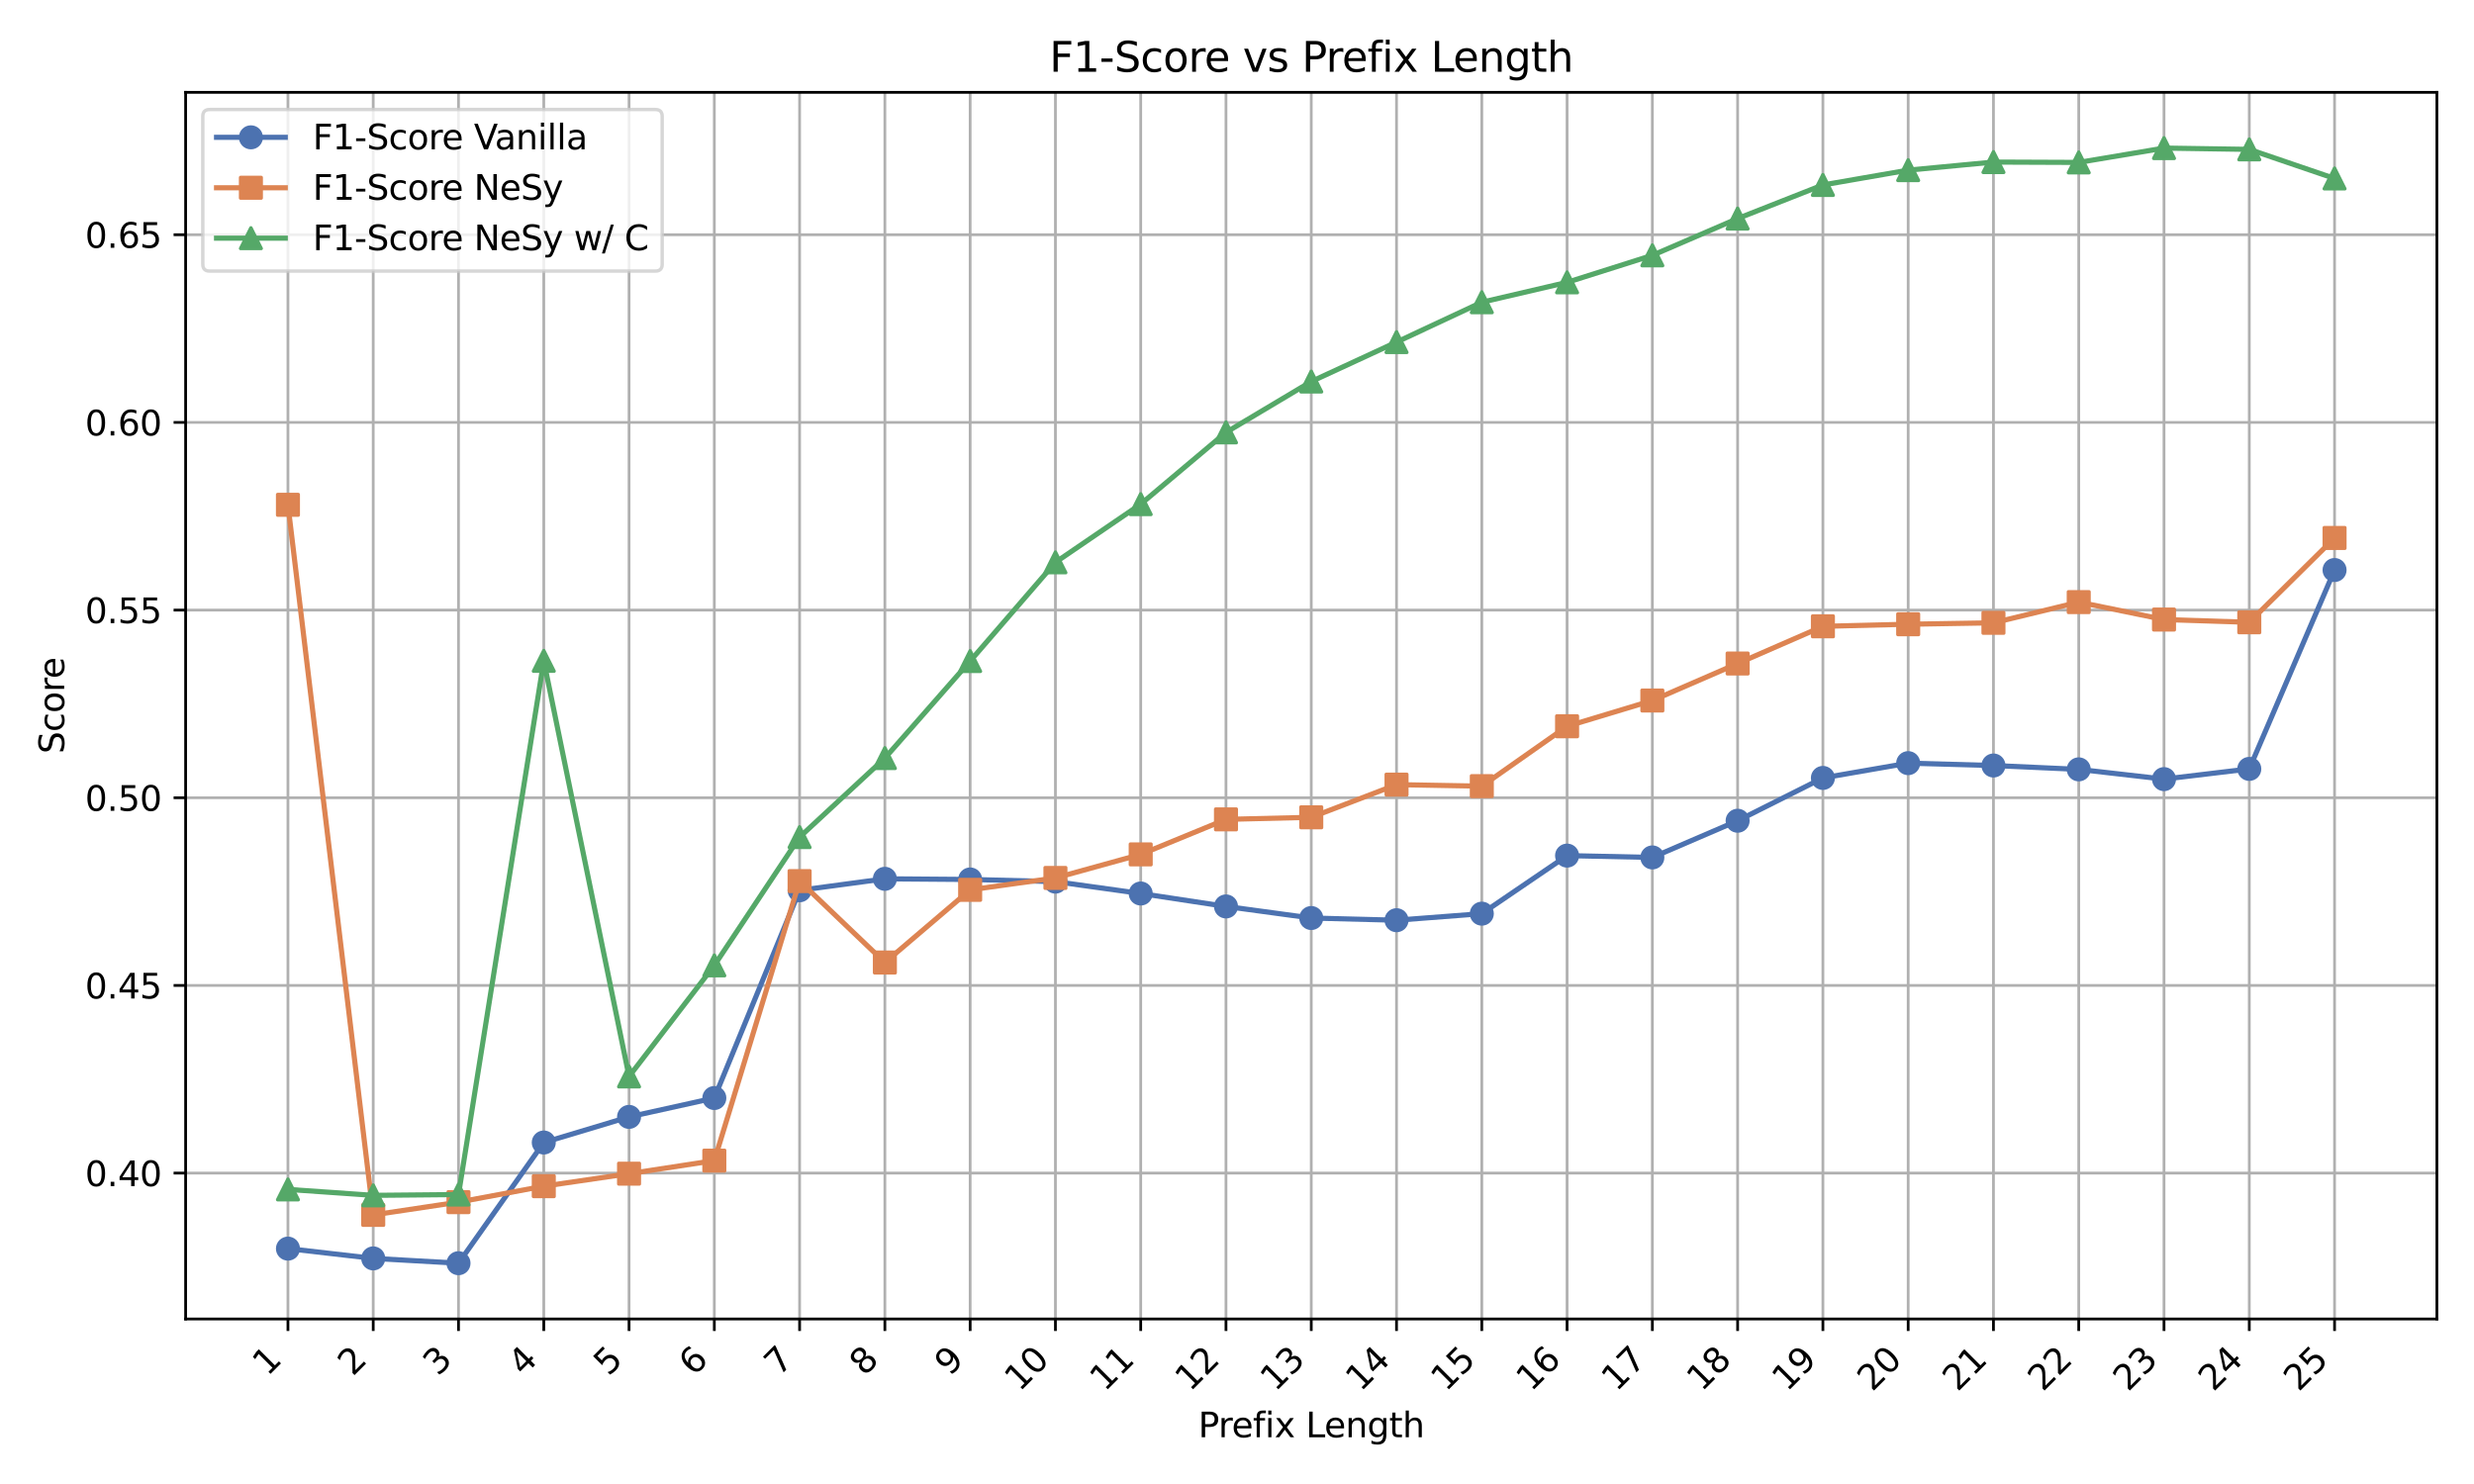 <?xml version="1.0" encoding="utf-8" standalone="no"?>
<!DOCTYPE svg PUBLIC "-//W3C//DTD SVG 1.1//EN"
  "http://www.w3.org/Graphics/SVG/1.1/DTD/svg11.dtd">
<svg xmlns:xlink="http://www.w3.org/1999/xlink" width="720pt" height="432pt" viewBox="0 0 720 432" xmlns="http://www.w3.org/2000/svg" version="1.1">
 <defs>
  <style type="text/css">*{stroke-linejoin: round; stroke-linecap: butt}</style>
 </defs>
 <g id="figure_1">
  <g id="patch_1">
   <path d="M 0 432 
L 720 432 
L 720 0 
L 0 0 
z
" style="fill: #ffffff"/>
  </g>
  <g id="axes_1">
   <g id="patch_2">
    <path d="M 54.02 383.956 
L 709.2 383.956 
L 709.2 26.88 
L 54.02 26.88 
z
" style="fill: #ffffff"/>
   </g>
   <g id="matplotlib.axis_1">
    <g id="xtick_1">
     <g id="line2d_1">
      <path d="M 83.801 383.956 
L 83.801 26.88 
" clip-path="url(#pcb2ef55ecd)" style="fill: none; stroke: #b0b0b0; stroke-width: 0.8; stroke-linecap: square"/>
     </g>
     <g id="line2d_2">
      <defs>
       <path id="m2382754c8f" d="M 0 0 
L 0 3.5 
" style="stroke: #000000; stroke-width: 0.8"/>
      </defs>
      <g>
       <use xlink:href="#m2382754c8f" x="83.801" y="383.956" style="stroke: #000000; stroke-width: 0.8"/>
      </g>
     </g>
     <g id="text_1">
      <!-- 1 -->
      <g transform="translate(77.831 400.827) rotate(-45) scale(0.1 -0.1)">
       <defs>
        <path id="DejaVuSans-31" d="M 794 531 
L 1825 531 
L 1825 4091 
L 703 3866 
L 703 4441 
L 1819 4666 
L 2450 4666 
L 2450 531 
L 3481 531 
L 3481 0 
L 794 0 
L 794 531 
z
" transform="scale(0.016)"/>
       </defs>
       <use xlink:href="#DejaVuSans-31"/>
      </g>
     </g>
    </g>
    <g id="xtick_2">
     <g id="line2d_3">
      <path d="M 108.618 383.956 
L 108.618 26.88 
" clip-path="url(#pcb2ef55ecd)" style="fill: none; stroke: #b0b0b0; stroke-width: 0.8; stroke-linecap: square"/>
     </g>
     <g id="line2d_4">
      <g>
       <use xlink:href="#m2382754c8f" x="108.618" y="383.956" style="stroke: #000000; stroke-width: 0.8"/>
      </g>
     </g>
     <g id="text_2">
      <!-- 2 -->
      <g transform="translate(102.649 400.827) rotate(-45) scale(0.1 -0.1)">
       <defs>
        <path id="DejaVuSans-32" d="M 1228 531 
L 3431 531 
L 3431 0 
L 469 0 
L 469 531 
Q 828 903 1448 1529 
Q 2069 2156 2228 2338 
Q 2531 2678 2651 2914 
Q 2772 3150 2772 3378 
Q 2772 3750 2511 3984 
Q 2250 4219 1831 4219 
Q 1534 4219 1204 4116 
Q 875 4013 500 3803 
L 500 4441 
Q 881 4594 1212 4672 
Q 1544 4750 1819 4750 
Q 2544 4750 2975 4387 
Q 3406 4025 3406 3419 
Q 3406 3131 3298 2873 
Q 3191 2616 2906 2266 
Q 2828 2175 2409 1742 
Q 1991 1309 1228 531 
z
" transform="scale(0.016)"/>
       </defs>
       <use xlink:href="#DejaVuSans-32"/>
      </g>
     </g>
    </g>
    <g id="xtick_3">
     <g id="line2d_5">
      <path d="M 133.436 383.956 
L 133.436 26.88 
" clip-path="url(#pcb2ef55ecd)" style="fill: none; stroke: #b0b0b0; stroke-width: 0.8; stroke-linecap: square"/>
     </g>
     <g id="line2d_6">
      <g>
       <use xlink:href="#m2382754c8f" x="133.436" y="383.956" style="stroke: #000000; stroke-width: 0.8"/>
      </g>
     </g>
     <g id="text_3">
      <!-- 3 -->
      <g transform="translate(127.466 400.827) rotate(-45) scale(0.1 -0.1)">
       <defs>
        <path id="DejaVuSans-33" d="M 2597 2516 
Q 3050 2419 3304 2112 
Q 3559 1806 3559 1356 
Q 3559 666 3084 287 
Q 2609 -91 1734 -91 
Q 1441 -91 1130 -33 
Q 819 25 488 141 
L 488 750 
Q 750 597 1062 519 
Q 1375 441 1716 441 
Q 2309 441 2620 675 
Q 2931 909 2931 1356 
Q 2931 1769 2642 2001 
Q 2353 2234 1838 2234 
L 1294 2234 
L 1294 2753 
L 1863 2753 
Q 2328 2753 2575 2939 
Q 2822 3125 2822 3475 
Q 2822 3834 2567 4026 
Q 2313 4219 1838 4219 
Q 1578 4219 1281 4162 
Q 984 4106 628 3988 
L 628 4550 
Q 988 4650 1302 4700 
Q 1616 4750 1894 4750 
Q 2613 4750 3031 4423 
Q 3450 4097 3450 3541 
Q 3450 3153 3228 2886 
Q 3006 2619 2597 2516 
z
" transform="scale(0.016)"/>
       </defs>
       <use xlink:href="#DejaVuSans-33"/>
      </g>
     </g>
    </g>
    <g id="xtick_4">
     <g id="line2d_7">
      <path d="M 158.253 383.956 
L 158.253 26.88 
" clip-path="url(#pcb2ef55ecd)" style="fill: none; stroke: #b0b0b0; stroke-width: 0.8; stroke-linecap: square"/>
     </g>
     <g id="line2d_8">
      <g>
       <use xlink:href="#m2382754c8f" x="158.253" y="383.956" style="stroke: #000000; stroke-width: 0.8"/>
      </g>
     </g>
     <g id="text_4">
      <!-- 4 -->
      <g transform="translate(152.284 400.827) rotate(-45) scale(0.1 -0.1)">
       <defs>
        <path id="DejaVuSans-34" d="M 2419 4116 
L 825 1625 
L 2419 1625 
L 2419 4116 
z
M 2253 4666 
L 3047 4666 
L 3047 1625 
L 3713 1625 
L 3713 1100 
L 3047 1100 
L 3047 0 
L 2419 0 
L 2419 1100 
L 313 1100 
L 313 1709 
L 2253 4666 
z
" transform="scale(0.016)"/>
       </defs>
       <use xlink:href="#DejaVuSans-34"/>
      </g>
     </g>
    </g>
    <g id="xtick_5">
     <g id="line2d_9">
      <path d="M 183.071 383.956 
L 183.071 26.88 
" clip-path="url(#pcb2ef55ecd)" style="fill: none; stroke: #b0b0b0; stroke-width: 0.8; stroke-linecap: square"/>
     </g>
     <g id="line2d_10">
      <g>
       <use xlink:href="#m2382754c8f" x="183.071" y="383.956" style="stroke: #000000; stroke-width: 0.8"/>
      </g>
     </g>
     <g id="text_5">
      <!-- 5 -->
      <g transform="translate(177.101 400.827) rotate(-45) scale(0.1 -0.1)">
       <defs>
        <path id="DejaVuSans-35" d="M 691 4666 
L 3169 4666 
L 3169 4134 
L 1269 4134 
L 1269 2991 
Q 1406 3038 1543 3061 
Q 1681 3084 1819 3084 
Q 2600 3084 3056 2656 
Q 3513 2228 3513 1497 
Q 3513 744 3044 326 
Q 2575 -91 1722 -91 
Q 1428 -91 1123 -41 
Q 819 9 494 109 
L 494 744 
Q 775 591 1075 516 
Q 1375 441 1709 441 
Q 2250 441 2565 725 
Q 2881 1009 2881 1497 
Q 2881 1984 2565 2268 
Q 2250 2553 1709 2553 
Q 1456 2553 1204 2497 
Q 953 2441 691 2322 
L 691 4666 
z
" transform="scale(0.016)"/>
       </defs>
       <use xlink:href="#DejaVuSans-35"/>
      </g>
     </g>
    </g>
    <g id="xtick_6">
     <g id="line2d_11">
      <path d="M 207.888 383.956 
L 207.888 26.88 
" clip-path="url(#pcb2ef55ecd)" style="fill: none; stroke: #b0b0b0; stroke-width: 0.8; stroke-linecap: square"/>
     </g>
     <g id="line2d_12">
      <g>
       <use xlink:href="#m2382754c8f" x="207.888" y="383.956" style="stroke: #000000; stroke-width: 0.8"/>
      </g>
     </g>
     <g id="text_6">
      <!-- 6 -->
      <g transform="translate(201.919 400.827) rotate(-45) scale(0.1 -0.1)">
       <defs>
        <path id="DejaVuSans-36" d="M 2113 2584 
Q 1688 2584 1439 2293 
Q 1191 2003 1191 1497 
Q 1191 994 1439 701 
Q 1688 409 2113 409 
Q 2538 409 2786 701 
Q 3034 994 3034 1497 
Q 3034 2003 2786 2293 
Q 2538 2584 2113 2584 
z
M 3366 4563 
L 3366 3988 
Q 3128 4100 2886 4159 
Q 2644 4219 2406 4219 
Q 1781 4219 1451 3797 
Q 1122 3375 1075 2522 
Q 1259 2794 1537 2939 
Q 1816 3084 2150 3084 
Q 2853 3084 3261 2657 
Q 3669 2231 3669 1497 
Q 3669 778 3244 343 
Q 2819 -91 2113 -91 
Q 1303 -91 875 529 
Q 447 1150 447 2328 
Q 447 3434 972 4092 
Q 1497 4750 2381 4750 
Q 2619 4750 2861 4703 
Q 3103 4656 3366 4563 
z
" transform="scale(0.016)"/>
       </defs>
       <use xlink:href="#DejaVuSans-36"/>
      </g>
     </g>
    </g>
    <g id="xtick_7">
     <g id="line2d_13">
      <path d="M 232.705 383.956 
L 232.705 26.88 
" clip-path="url(#pcb2ef55ecd)" style="fill: none; stroke: #b0b0b0; stroke-width: 0.8; stroke-linecap: square"/>
     </g>
     <g id="line2d_14">
      <g>
       <use xlink:href="#m2382754c8f" x="232.705" y="383.956" style="stroke: #000000; stroke-width: 0.8"/>
      </g>
     </g>
     <g id="text_7">
      <!-- 7 -->
      <g transform="translate(226.736 400.827) rotate(-45) scale(0.1 -0.1)">
       <defs>
        <path id="DejaVuSans-37" d="M 525 4666 
L 3525 4666 
L 3525 4397 
L 1831 0 
L 1172 0 
L 2766 4134 
L 525 4134 
L 525 4666 
z
" transform="scale(0.016)"/>
       </defs>
       <use xlink:href="#DejaVuSans-37"/>
      </g>
     </g>
    </g>
    <g id="xtick_8">
     <g id="line2d_15">
      <path d="M 257.523 383.956 
L 257.523 26.88 
" clip-path="url(#pcb2ef55ecd)" style="fill: none; stroke: #b0b0b0; stroke-width: 0.8; stroke-linecap: square"/>
     </g>
     <g id="line2d_16">
      <g>
       <use xlink:href="#m2382754c8f" x="257.523" y="383.956" style="stroke: #000000; stroke-width: 0.8"/>
      </g>
     </g>
     <g id="text_8">
      <!-- 8 -->
      <g transform="translate(251.553 400.827) rotate(-45) scale(0.1 -0.1)">
       <defs>
        <path id="DejaVuSans-38" d="M 2034 2216 
Q 1584 2216 1326 1975 
Q 1069 1734 1069 1313 
Q 1069 891 1326 650 
Q 1584 409 2034 409 
Q 2484 409 2743 651 
Q 3003 894 3003 1313 
Q 3003 1734 2745 1975 
Q 2488 2216 2034 2216 
z
M 1403 2484 
Q 997 2584 770 2862 
Q 544 3141 544 3541 
Q 544 4100 942 4425 
Q 1341 4750 2034 4750 
Q 2731 4750 3128 4425 
Q 3525 4100 3525 3541 
Q 3525 3141 3298 2862 
Q 3072 2584 2669 2484 
Q 3125 2378 3379 2068 
Q 3634 1759 3634 1313 
Q 3634 634 3220 271 
Q 2806 -91 2034 -91 
Q 1263 -91 848 271 
Q 434 634 434 1313 
Q 434 1759 690 2068 
Q 947 2378 1403 2484 
z
M 1172 3481 
Q 1172 3119 1398 2916 
Q 1625 2713 2034 2713 
Q 2441 2713 2670 2916 
Q 2900 3119 2900 3481 
Q 2900 3844 2670 4047 
Q 2441 4250 2034 4250 
Q 1625 4250 1398 4047 
Q 1172 3844 1172 3481 
z
" transform="scale(0.016)"/>
       </defs>
       <use xlink:href="#DejaVuSans-38"/>
      </g>
     </g>
    </g>
    <g id="xtick_9">
     <g id="line2d_17">
      <path d="M 282.34 383.956 
L 282.34 26.88 
" clip-path="url(#pcb2ef55ecd)" style="fill: none; stroke: #b0b0b0; stroke-width: 0.8; stroke-linecap: square"/>
     </g>
     <g id="line2d_18">
      <g>
       <use xlink:href="#m2382754c8f" x="282.34" y="383.956" style="stroke: #000000; stroke-width: 0.8"/>
      </g>
     </g>
     <g id="text_9">
      <!-- 9 -->
      <g transform="translate(276.371 400.827) rotate(-45) scale(0.1 -0.1)">
       <defs>
        <path id="DejaVuSans-39" d="M 703 97 
L 703 672 
Q 941 559 1184 500 
Q 1428 441 1663 441 
Q 2288 441 2617 861 
Q 2947 1281 2994 2138 
Q 2813 1869 2534 1725 
Q 2256 1581 1919 1581 
Q 1219 1581 811 2004 
Q 403 2428 403 3163 
Q 403 3881 828 4315 
Q 1253 4750 1959 4750 
Q 2769 4750 3195 4129 
Q 3622 3509 3622 2328 
Q 3622 1225 3098 567 
Q 2575 -91 1691 -91 
Q 1453 -91 1209 -44 
Q 966 3 703 97 
z
M 1959 2075 
Q 2384 2075 2632 2365 
Q 2881 2656 2881 3163 
Q 2881 3666 2632 3958 
Q 2384 4250 1959 4250 
Q 1534 4250 1286 3958 
Q 1038 3666 1038 3163 
Q 1038 2656 1286 2365 
Q 1534 2075 1959 2075 
z
" transform="scale(0.016)"/>
       </defs>
       <use xlink:href="#DejaVuSans-39"/>
      </g>
     </g>
    </g>
    <g id="xtick_10">
     <g id="line2d_19">
      <path d="M 307.158 383.956 
L 307.158 26.88 
" clip-path="url(#pcb2ef55ecd)" style="fill: none; stroke: #b0b0b0; stroke-width: 0.8; stroke-linecap: square"/>
     </g>
     <g id="line2d_20">
      <g>
       <use xlink:href="#m2382754c8f" x="307.158" y="383.956" style="stroke: #000000; stroke-width: 0.8"/>
      </g>
     </g>
     <g id="text_10">
      <!-- 10 -->
      <g transform="translate(296.689 405.326) rotate(-45) scale(0.1 -0.1)">
       <defs>
        <path id="DejaVuSans-30" d="M 2034 4250 
Q 1547 4250 1301 3770 
Q 1056 3291 1056 2328 
Q 1056 1369 1301 889 
Q 1547 409 2034 409 
Q 2525 409 2770 889 
Q 3016 1369 3016 2328 
Q 3016 3291 2770 3770 
Q 2525 4250 2034 4250 
z
M 2034 4750 
Q 2819 4750 3233 4129 
Q 3647 3509 3647 2328 
Q 3647 1150 3233 529 
Q 2819 -91 2034 -91 
Q 1250 -91 836 529 
Q 422 1150 422 2328 
Q 422 3509 836 4129 
Q 1250 4750 2034 4750 
z
" transform="scale(0.016)"/>
       </defs>
       <use xlink:href="#DejaVuSans-31"/>
       <use xlink:href="#DejaVuSans-30" x="63.623"/>
      </g>
     </g>
    </g>
    <g id="xtick_11">
     <g id="line2d_21">
      <path d="M 331.975 383.956 
L 331.975 26.88 
" clip-path="url(#pcb2ef55ecd)" style="fill: none; stroke: #b0b0b0; stroke-width: 0.8; stroke-linecap: square"/>
     </g>
     <g id="line2d_22">
      <g>
       <use xlink:href="#m2382754c8f" x="331.975" y="383.956" style="stroke: #000000; stroke-width: 0.8"/>
      </g>
     </g>
     <g id="text_11">
      <!-- 11 -->
      <g transform="translate(321.507 405.326) rotate(-45) scale(0.1 -0.1)">
       <use xlink:href="#DejaVuSans-31"/>
       <use xlink:href="#DejaVuSans-31" x="63.623"/>
      </g>
     </g>
    </g>
    <g id="xtick_12">
     <g id="line2d_23">
      <path d="M 356.793 383.956 
L 356.793 26.88 
" clip-path="url(#pcb2ef55ecd)" style="fill: none; stroke: #b0b0b0; stroke-width: 0.8; stroke-linecap: square"/>
     </g>
     <g id="line2d_24">
      <g>
       <use xlink:href="#m2382754c8f" x="356.793" y="383.956" style="stroke: #000000; stroke-width: 0.8"/>
      </g>
     </g>
     <g id="text_12">
      <!-- 12 -->
      <g transform="translate(346.324 405.326) rotate(-45) scale(0.1 -0.1)">
       <use xlink:href="#DejaVuSans-31"/>
       <use xlink:href="#DejaVuSans-32" x="63.623"/>
      </g>
     </g>
    </g>
    <g id="xtick_13">
     <g id="line2d_25">
      <path d="M 381.61 383.956 
L 381.61 26.88 
" clip-path="url(#pcb2ef55ecd)" style="fill: none; stroke: #b0b0b0; stroke-width: 0.8; stroke-linecap: square"/>
     </g>
     <g id="line2d_26">
      <g>
       <use xlink:href="#m2382754c8f" x="381.61" y="383.956" style="stroke: #000000; stroke-width: 0.8"/>
      </g>
     </g>
     <g id="text_13">
      <!-- 13 -->
      <g transform="translate(371.142 405.326) rotate(-45) scale(0.1 -0.1)">
       <use xlink:href="#DejaVuSans-31"/>
       <use xlink:href="#DejaVuSans-33" x="63.623"/>
      </g>
     </g>
    </g>
    <g id="xtick_14">
     <g id="line2d_27">
      <path d="M 406.427 383.956 
L 406.427 26.88 
" clip-path="url(#pcb2ef55ecd)" style="fill: none; stroke: #b0b0b0; stroke-width: 0.8; stroke-linecap: square"/>
     </g>
     <g id="line2d_28">
      <g>
       <use xlink:href="#m2382754c8f" x="406.427" y="383.956" style="stroke: #000000; stroke-width: 0.8"/>
      </g>
     </g>
     <g id="text_14">
      <!-- 14 -->
      <g transform="translate(395.959 405.326) rotate(-45) scale(0.1 -0.1)">
       <use xlink:href="#DejaVuSans-31"/>
       <use xlink:href="#DejaVuSans-34" x="63.623"/>
      </g>
     </g>
    </g>
    <g id="xtick_15">
     <g id="line2d_29">
      <path d="M 431.245 383.956 
L 431.245 26.88 
" clip-path="url(#pcb2ef55ecd)" style="fill: none; stroke: #b0b0b0; stroke-width: 0.8; stroke-linecap: square"/>
     </g>
     <g id="line2d_30">
      <g>
       <use xlink:href="#m2382754c8f" x="431.245" y="383.956" style="stroke: #000000; stroke-width: 0.8"/>
      </g>
     </g>
     <g id="text_15">
      <!-- 15 -->
      <g transform="translate(420.776 405.326) rotate(-45) scale(0.1 -0.1)">
       <use xlink:href="#DejaVuSans-31"/>
       <use xlink:href="#DejaVuSans-35" x="63.623"/>
      </g>
     </g>
    </g>
    <g id="xtick_16">
     <g id="line2d_31">
      <path d="M 456.062 383.956 
L 456.062 26.88 
" clip-path="url(#pcb2ef55ecd)" style="fill: none; stroke: #b0b0b0; stroke-width: 0.8; stroke-linecap: square"/>
     </g>
     <g id="line2d_32">
      <g>
       <use xlink:href="#m2382754c8f" x="456.062" y="383.956" style="stroke: #000000; stroke-width: 0.8"/>
      </g>
     </g>
     <g id="text_16">
      <!-- 16 -->
      <g transform="translate(445.594 405.326) rotate(-45) scale(0.1 -0.1)">
       <use xlink:href="#DejaVuSans-31"/>
       <use xlink:href="#DejaVuSans-36" x="63.623"/>
      </g>
     </g>
    </g>
    <g id="xtick_17">
     <g id="line2d_33">
      <path d="M 480.88 383.956 
L 480.88 26.88 
" clip-path="url(#pcb2ef55ecd)" style="fill: none; stroke: #b0b0b0; stroke-width: 0.8; stroke-linecap: square"/>
     </g>
     <g id="line2d_34">
      <g>
       <use xlink:href="#m2382754c8f" x="480.88" y="383.956" style="stroke: #000000; stroke-width: 0.8"/>
      </g>
     </g>
     <g id="text_17">
      <!-- 17 -->
      <g transform="translate(470.411 405.326) rotate(-45) scale(0.1 -0.1)">
       <use xlink:href="#DejaVuSans-31"/>
       <use xlink:href="#DejaVuSans-37" x="63.623"/>
      </g>
     </g>
    </g>
    <g id="xtick_18">
     <g id="line2d_35">
      <path d="M 505.697 383.956 
L 505.697 26.88 
" clip-path="url(#pcb2ef55ecd)" style="fill: none; stroke: #b0b0b0; stroke-width: 0.8; stroke-linecap: square"/>
     </g>
     <g id="line2d_36">
      <g>
       <use xlink:href="#m2382754c8f" x="505.697" y="383.956" style="stroke: #000000; stroke-width: 0.8"/>
      </g>
     </g>
     <g id="text_18">
      <!-- 18 -->
      <g transform="translate(495.229 405.326) rotate(-45) scale(0.1 -0.1)">
       <use xlink:href="#DejaVuSans-31"/>
       <use xlink:href="#DejaVuSans-38" x="63.623"/>
      </g>
     </g>
    </g>
    <g id="xtick_19">
     <g id="line2d_37">
      <path d="M 530.515 383.956 
L 530.515 26.88 
" clip-path="url(#pcb2ef55ecd)" style="fill: none; stroke: #b0b0b0; stroke-width: 0.8; stroke-linecap: square"/>
     </g>
     <g id="line2d_38">
      <g>
       <use xlink:href="#m2382754c8f" x="530.515" y="383.956" style="stroke: #000000; stroke-width: 0.8"/>
      </g>
     </g>
     <g id="text_19">
      <!-- 19 -->
      <g transform="translate(520.046 405.326) rotate(-45) scale(0.1 -0.1)">
       <use xlink:href="#DejaVuSans-31"/>
       <use xlink:href="#DejaVuSans-39" x="63.623"/>
      </g>
     </g>
    </g>
    <g id="xtick_20">
     <g id="line2d_39">
      <path d="M 555.332 383.956 
L 555.332 26.88 
" clip-path="url(#pcb2ef55ecd)" style="fill: none; stroke: #b0b0b0; stroke-width: 0.8; stroke-linecap: square"/>
     </g>
     <g id="line2d_40">
      <g>
       <use xlink:href="#m2382754c8f" x="555.332" y="383.956" style="stroke: #000000; stroke-width: 0.8"/>
      </g>
     </g>
     <g id="text_20">
      <!-- 20 -->
      <g transform="translate(544.863 405.326) rotate(-45) scale(0.1 -0.1)">
       <use xlink:href="#DejaVuSans-32"/>
       <use xlink:href="#DejaVuSans-30" x="63.623"/>
      </g>
     </g>
    </g>
    <g id="xtick_21">
     <g id="line2d_41">
      <path d="M 580.149 383.956 
L 580.149 26.88 
" clip-path="url(#pcb2ef55ecd)" style="fill: none; stroke: #b0b0b0; stroke-width: 0.8; stroke-linecap: square"/>
     </g>
     <g id="line2d_42">
      <g>
       <use xlink:href="#m2382754c8f" x="580.149" y="383.956" style="stroke: #000000; stroke-width: 0.8"/>
      </g>
     </g>
     <g id="text_21">
      <!-- 21 -->
      <g transform="translate(569.681 405.326) rotate(-45) scale(0.1 -0.1)">
       <use xlink:href="#DejaVuSans-32"/>
       <use xlink:href="#DejaVuSans-31" x="63.623"/>
      </g>
     </g>
    </g>
    <g id="xtick_22">
     <g id="line2d_43">
      <path d="M 604.967 383.956 
L 604.967 26.88 
" clip-path="url(#pcb2ef55ecd)" style="fill: none; stroke: #b0b0b0; stroke-width: 0.8; stroke-linecap: square"/>
     </g>
     <g id="line2d_44">
      <g>
       <use xlink:href="#m2382754c8f" x="604.967" y="383.956" style="stroke: #000000; stroke-width: 0.8"/>
      </g>
     </g>
     <g id="text_22">
      <!-- 22 -->
      <g transform="translate(594.498 405.326) rotate(-45) scale(0.1 -0.1)">
       <use xlink:href="#DejaVuSans-32"/>
       <use xlink:href="#DejaVuSans-32" x="63.623"/>
      </g>
     </g>
    </g>
    <g id="xtick_23">
     <g id="line2d_45">
      <path d="M 629.784 383.956 
L 629.784 26.88 
" clip-path="url(#pcb2ef55ecd)" style="fill: none; stroke: #b0b0b0; stroke-width: 0.8; stroke-linecap: square"/>
     </g>
     <g id="line2d_46">
      <g>
       <use xlink:href="#m2382754c8f" x="629.784" y="383.956" style="stroke: #000000; stroke-width: 0.8"/>
      </g>
     </g>
     <g id="text_23">
      <!-- 23 -->
      <g transform="translate(619.316 405.326) rotate(-45) scale(0.1 -0.1)">
       <use xlink:href="#DejaVuSans-32"/>
       <use xlink:href="#DejaVuSans-33" x="63.623"/>
      </g>
     </g>
    </g>
    <g id="xtick_24">
     <g id="line2d_47">
      <path d="M 654.602 383.956 
L 654.602 26.88 
" clip-path="url(#pcb2ef55ecd)" style="fill: none; stroke: #b0b0b0; stroke-width: 0.8; stroke-linecap: square"/>
     </g>
     <g id="line2d_48">
      <g>
       <use xlink:href="#m2382754c8f" x="654.602" y="383.956" style="stroke: #000000; stroke-width: 0.8"/>
      </g>
     </g>
     <g id="text_24">
      <!-- 24 -->
      <g transform="translate(644.133 405.326) rotate(-45) scale(0.1 -0.1)">
       <use xlink:href="#DejaVuSans-32"/>
       <use xlink:href="#DejaVuSans-34" x="63.623"/>
      </g>
     </g>
    </g>
    <g id="xtick_25">
     <g id="line2d_49">
      <path d="M 679.419 383.956 
L 679.419 26.88 
" clip-path="url(#pcb2ef55ecd)" style="fill: none; stroke: #b0b0b0; stroke-width: 0.8; stroke-linecap: square"/>
     </g>
     <g id="line2d_50">
      <g>
       <use xlink:href="#m2382754c8f" x="679.419" y="383.956" style="stroke: #000000; stroke-width: 0.8"/>
      </g>
     </g>
     <g id="text_25">
      <!-- 25 -->
      <g transform="translate(668.951 405.326) rotate(-45) scale(0.1 -0.1)">
       <use xlink:href="#DejaVuSans-32"/>
       <use xlink:href="#DejaVuSans-35" x="63.623"/>
      </g>
     </g>
    </g>
    <g id="text_26">
     <!-- Prefix Length -->
     <g transform="translate(348.719 418.395) scale(0.1 -0.1)">
      <defs>
       <path id="DejaVuSans-50" d="M 1259 4147 
L 1259 2394 
L 2053 2394 
Q 2494 2394 2734 2622 
Q 2975 2850 2975 3272 
Q 2975 3691 2734 3919 
Q 2494 4147 2053 4147 
L 1259 4147 
z
M 628 4666 
L 2053 4666 
Q 2838 4666 3239 4311 
Q 3641 3956 3641 3272 
Q 3641 2581 3239 2228 
Q 2838 1875 2053 1875 
L 1259 1875 
L 1259 0 
L 628 0 
L 628 4666 
z
" transform="scale(0.016)"/>
       <path id="DejaVuSans-72" d="M 2631 2963 
Q 2534 3019 2420 3045 
Q 2306 3072 2169 3072 
Q 1681 3072 1420 2755 
Q 1159 2438 1159 1844 
L 1159 0 
L 581 0 
L 581 3500 
L 1159 3500 
L 1159 2956 
Q 1341 3275 1631 3429 
Q 1922 3584 2338 3584 
Q 2397 3584 2469 3576 
Q 2541 3569 2628 3553 
L 2631 2963 
z
" transform="scale(0.016)"/>
       <path id="DejaVuSans-65" d="M 3597 1894 
L 3597 1613 
L 953 1613 
Q 991 1019 1311 708 
Q 1631 397 2203 397 
Q 2534 397 2845 478 
Q 3156 559 3463 722 
L 3463 178 
Q 3153 47 2828 -22 
Q 2503 -91 2169 -91 
Q 1331 -91 842 396 
Q 353 884 353 1716 
Q 353 2575 817 3079 
Q 1281 3584 2069 3584 
Q 2775 3584 3186 3129 
Q 3597 2675 3597 1894 
z
M 3022 2063 
Q 3016 2534 2758 2815 
Q 2500 3097 2075 3097 
Q 1594 3097 1305 2825 
Q 1016 2553 972 2059 
L 3022 2063 
z
" transform="scale(0.016)"/>
       <path id="DejaVuSans-66" d="M 2375 4863 
L 2375 4384 
L 1825 4384 
Q 1516 4384 1395 4259 
Q 1275 4134 1275 3809 
L 1275 3500 
L 2222 3500 
L 2222 3053 
L 1275 3053 
L 1275 0 
L 697 0 
L 697 3053 
L 147 3053 
L 147 3500 
L 697 3500 
L 697 3744 
Q 697 4328 969 4595 
Q 1241 4863 1831 4863 
L 2375 4863 
z
" transform="scale(0.016)"/>
       <path id="DejaVuSans-69" d="M 603 3500 
L 1178 3500 
L 1178 0 
L 603 0 
L 603 3500 
z
M 603 4863 
L 1178 4863 
L 1178 4134 
L 603 4134 
L 603 4863 
z
" transform="scale(0.016)"/>
       <path id="DejaVuSans-78" d="M 3513 3500 
L 2247 1797 
L 3578 0 
L 2900 0 
L 1881 1375 
L 863 0 
L 184 0 
L 1544 1831 
L 300 3500 
L 978 3500 
L 1906 2253 
L 2834 3500 
L 3513 3500 
z
" transform="scale(0.016)"/>
       <path id="DejaVuSans-20" transform="scale(0.016)"/>
       <path id="DejaVuSans-4c" d="M 628 4666 
L 1259 4666 
L 1259 531 
L 3531 531 
L 3531 0 
L 628 0 
L 628 4666 
z
" transform="scale(0.016)"/>
       <path id="DejaVuSans-6e" d="M 3513 2113 
L 3513 0 
L 2938 0 
L 2938 2094 
Q 2938 2591 2744 2837 
Q 2550 3084 2163 3084 
Q 1697 3084 1428 2787 
Q 1159 2491 1159 1978 
L 1159 0 
L 581 0 
L 581 3500 
L 1159 3500 
L 1159 2956 
Q 1366 3272 1645 3428 
Q 1925 3584 2291 3584 
Q 2894 3584 3203 3211 
Q 3513 2838 3513 2113 
z
" transform="scale(0.016)"/>
       <path id="DejaVuSans-67" d="M 2906 1791 
Q 2906 2416 2648 2759 
Q 2391 3103 1925 3103 
Q 1463 3103 1205 2759 
Q 947 2416 947 1791 
Q 947 1169 1205 825 
Q 1463 481 1925 481 
Q 2391 481 2648 825 
Q 2906 1169 2906 1791 
z
M 3481 434 
Q 3481 -459 3084 -895 
Q 2688 -1331 1869 -1331 
Q 1566 -1331 1297 -1286 
Q 1028 -1241 775 -1147 
L 775 -588 
Q 1028 -725 1275 -790 
Q 1522 -856 1778 -856 
Q 2344 -856 2625 -561 
Q 2906 -266 2906 331 
L 2906 616 
Q 2728 306 2450 153 
Q 2172 0 1784 0 
Q 1141 0 747 490 
Q 353 981 353 1791 
Q 353 2603 747 3093 
Q 1141 3584 1784 3584 
Q 2172 3584 2450 3431 
Q 2728 3278 2906 2969 
L 2906 3500 
L 3481 3500 
L 3481 434 
z
" transform="scale(0.016)"/>
       <path id="DejaVuSans-74" d="M 1172 4494 
L 1172 3500 
L 2356 3500 
L 2356 3053 
L 1172 3053 
L 1172 1153 
Q 1172 725 1289 603 
Q 1406 481 1766 481 
L 2356 481 
L 2356 0 
L 1766 0 
Q 1100 0 847 248 
Q 594 497 594 1153 
L 594 3053 
L 172 3053 
L 172 3500 
L 594 3500 
L 594 4494 
L 1172 4494 
z
" transform="scale(0.016)"/>
       <path id="DejaVuSans-68" d="M 3513 2113 
L 3513 0 
L 2938 0 
L 2938 2094 
Q 2938 2591 2744 2837 
Q 2550 3084 2163 3084 
Q 1697 3084 1428 2787 
Q 1159 2491 1159 1978 
L 1159 0 
L 581 0 
L 581 4863 
L 1159 4863 
L 1159 2956 
Q 1366 3272 1645 3428 
Q 1925 3584 2291 3584 
Q 2894 3584 3203 3211 
Q 3513 2838 3513 2113 
z
" transform="scale(0.016)"/>
      </defs>
      <use xlink:href="#DejaVuSans-50"/>
      <use xlink:href="#DejaVuSans-72" x="58.553"/>
      <use xlink:href="#DejaVuSans-65" x="97.416"/>
      <use xlink:href="#DejaVuSans-66" x="158.939"/>
      <use xlink:href="#DejaVuSans-69" x="194.145"/>
      <use xlink:href="#DejaVuSans-78" x="221.928"/>
      <use xlink:href="#DejaVuSans-20" x="281.107"/>
      <use xlink:href="#DejaVuSans-4c" x="312.895"/>
      <use xlink:href="#DejaVuSans-65" x="366.857"/>
      <use xlink:href="#DejaVuSans-6e" x="428.381"/>
      <use xlink:href="#DejaVuSans-67" x="491.76"/>
      <use xlink:href="#DejaVuSans-74" x="555.236"/>
      <use xlink:href="#DejaVuSans-68" x="594.445"/>
     </g>
    </g>
   </g>
   <g id="matplotlib.axis_2">
    <g id="ytick_1">
     <g id="line2d_51">
      <path d="M 54.02 341.496 
L 709.2 341.496 
" clip-path="url(#pcb2ef55ecd)" style="fill: none; stroke: #b0b0b0; stroke-width: 0.8; stroke-linecap: square"/>
     </g>
     <g id="line2d_52">
      <defs>
       <path id="m883585ffef" d="M 0 0 
L -3.5 0 
" style="stroke: #000000; stroke-width: 0.8"/>
      </defs>
      <g>
       <use xlink:href="#m883585ffef" x="54.02" y="341.496" style="stroke: #000000; stroke-width: 0.8"/>
      </g>
     </g>
     <g id="text_27">
      <!-- 0.40 -->
      <g transform="translate(24.754 345.295) scale(0.1 -0.1)">
       <defs>
        <path id="DejaVuSans-2e" d="M 684 794 
L 1344 794 
L 1344 0 
L 684 0 
L 684 794 
z
" transform="scale(0.016)"/>
       </defs>
       <use xlink:href="#DejaVuSans-30"/>
       <use xlink:href="#DejaVuSans-2e" x="63.623"/>
       <use xlink:href="#DejaVuSans-34" x="95.41"/>
       <use xlink:href="#DejaVuSans-30" x="159.033"/>
      </g>
     </g>
    </g>
    <g id="ytick_2">
     <g id="line2d_53">
      <path d="M 54.02 286.864 
L 709.2 286.864 
" clip-path="url(#pcb2ef55ecd)" style="fill: none; stroke: #b0b0b0; stroke-width: 0.8; stroke-linecap: square"/>
     </g>
     <g id="line2d_54">
      <g>
       <use xlink:href="#m883585ffef" x="54.02" y="286.864" style="stroke: #000000; stroke-width: 0.8"/>
      </g>
     </g>
     <g id="text_28">
      <!-- 0.45 -->
      <g transform="translate(24.754 290.663) scale(0.1 -0.1)">
       <use xlink:href="#DejaVuSans-30"/>
       <use xlink:href="#DejaVuSans-2e" x="63.623"/>
       <use xlink:href="#DejaVuSans-34" x="95.41"/>
       <use xlink:href="#DejaVuSans-35" x="159.033"/>
      </g>
     </g>
    </g>
    <g id="ytick_3">
     <g id="line2d_55">
      <path d="M 54.02 232.232 
L 709.2 232.232 
" clip-path="url(#pcb2ef55ecd)" style="fill: none; stroke: #b0b0b0; stroke-width: 0.8; stroke-linecap: square"/>
     </g>
     <g id="line2d_56">
      <g>
       <use xlink:href="#m883585ffef" x="54.02" y="232.232" style="stroke: #000000; stroke-width: 0.8"/>
      </g>
     </g>
     <g id="text_29">
      <!-- 0.50 -->
      <g transform="translate(24.754 236.031) scale(0.1 -0.1)">
       <use xlink:href="#DejaVuSans-30"/>
       <use xlink:href="#DejaVuSans-2e" x="63.623"/>
       <use xlink:href="#DejaVuSans-35" x="95.41"/>
       <use xlink:href="#DejaVuSans-30" x="159.033"/>
      </g>
     </g>
    </g>
    <g id="ytick_4">
     <g id="line2d_57">
      <path d="M 54.02 177.599 
L 709.2 177.599 
" clip-path="url(#pcb2ef55ecd)" style="fill: none; stroke: #b0b0b0; stroke-width: 0.8; stroke-linecap: square"/>
     </g>
     <g id="line2d_58">
      <g>
       <use xlink:href="#m883585ffef" x="54.02" y="177.599" style="stroke: #000000; stroke-width: 0.8"/>
      </g>
     </g>
     <g id="text_30">
      <!-- 0.55 -->
      <g transform="translate(24.754 181.398) scale(0.1 -0.1)">
       <use xlink:href="#DejaVuSans-30"/>
       <use xlink:href="#DejaVuSans-2e" x="63.623"/>
       <use xlink:href="#DejaVuSans-35" x="95.41"/>
       <use xlink:href="#DejaVuSans-35" x="159.033"/>
      </g>
     </g>
    </g>
    <g id="ytick_5">
     <g id="line2d_59">
      <path d="M 54.02 122.967 
L 709.2 122.967 
" clip-path="url(#pcb2ef55ecd)" style="fill: none; stroke: #b0b0b0; stroke-width: 0.8; stroke-linecap: square"/>
     </g>
     <g id="line2d_60">
      <g>
       <use xlink:href="#m883585ffef" x="54.02" y="122.967" style="stroke: #000000; stroke-width: 0.8"/>
      </g>
     </g>
     <g id="text_31">
      <!-- 0.60 -->
      <g transform="translate(24.754 126.766) scale(0.1 -0.1)">
       <use xlink:href="#DejaVuSans-30"/>
       <use xlink:href="#DejaVuSans-2e" x="63.623"/>
       <use xlink:href="#DejaVuSans-36" x="95.41"/>
       <use xlink:href="#DejaVuSans-30" x="159.033"/>
      </g>
     </g>
    </g>
    <g id="ytick_6">
     <g id="line2d_61">
      <path d="M 54.02 68.335 
L 709.2 68.335 
" clip-path="url(#pcb2ef55ecd)" style="fill: none; stroke: #b0b0b0; stroke-width: 0.8; stroke-linecap: square"/>
     </g>
     <g id="line2d_62">
      <g>
       <use xlink:href="#m883585ffef" x="54.02" y="68.335" style="stroke: #000000; stroke-width: 0.8"/>
      </g>
     </g>
     <g id="text_32">
      <!-- 0.65 -->
      <g transform="translate(24.754 72.134) scale(0.1 -0.1)">
       <use xlink:href="#DejaVuSans-30"/>
       <use xlink:href="#DejaVuSans-2e" x="63.623"/>
       <use xlink:href="#DejaVuSans-36" x="95.41"/>
       <use xlink:href="#DejaVuSans-35" x="159.033"/>
      </g>
     </g>
    </g>
    <g id="text_33">
     <!-- Score -->
     <g transform="translate(18.675 219.42) rotate(-90) scale(0.1 -0.1)">
      <defs>
       <path id="DejaVuSans-53" d="M 3425 4513 
L 3425 3897 
Q 3066 4069 2747 4153 
Q 2428 4238 2131 4238 
Q 1616 4238 1336 4038 
Q 1056 3838 1056 3469 
Q 1056 3159 1242 3001 
Q 1428 2844 1947 2747 
L 2328 2669 
Q 3034 2534 3370 2195 
Q 3706 1856 3706 1288 
Q 3706 609 3251 259 
Q 2797 -91 1919 -91 
Q 1588 -91 1214 -16 
Q 841 59 441 206 
L 441 856 
Q 825 641 1194 531 
Q 1563 422 1919 422 
Q 2459 422 2753 634 
Q 3047 847 3047 1241 
Q 3047 1584 2836 1778 
Q 2625 1972 2144 2069 
L 1759 2144 
Q 1053 2284 737 2584 
Q 422 2884 422 3419 
Q 422 4038 858 4394 
Q 1294 4750 2059 4750 
Q 2388 4750 2728 4690 
Q 3069 4631 3425 4513 
z
" transform="scale(0.016)"/>
       <path id="DejaVuSans-63" d="M 3122 3366 
L 3122 2828 
Q 2878 2963 2633 3030 
Q 2388 3097 2138 3097 
Q 1578 3097 1268 2742 
Q 959 2388 959 1747 
Q 959 1106 1268 751 
Q 1578 397 2138 397 
Q 2388 397 2633 464 
Q 2878 531 3122 666 
L 3122 134 
Q 2881 22 2623 -34 
Q 2366 -91 2075 -91 
Q 1284 -91 818 406 
Q 353 903 353 1747 
Q 353 2603 823 3093 
Q 1294 3584 2113 3584 
Q 2378 3584 2631 3529 
Q 2884 3475 3122 3366 
z
" transform="scale(0.016)"/>
       <path id="DejaVuSans-6f" d="M 1959 3097 
Q 1497 3097 1228 2736 
Q 959 2375 959 1747 
Q 959 1119 1226 758 
Q 1494 397 1959 397 
Q 2419 397 2687 759 
Q 2956 1122 2956 1747 
Q 2956 2369 2687 2733 
Q 2419 3097 1959 3097 
z
M 1959 3584 
Q 2709 3584 3137 3096 
Q 3566 2609 3566 1747 
Q 3566 888 3137 398 
Q 2709 -91 1959 -91 
Q 1206 -91 779 398 
Q 353 888 353 1747 
Q 353 2609 779 3096 
Q 1206 3584 1959 3584 
z
" transform="scale(0.016)"/>
      </defs>
      <use xlink:href="#DejaVuSans-53"/>
      <use xlink:href="#DejaVuSans-63" x="63.477"/>
      <use xlink:href="#DejaVuSans-6f" x="118.457"/>
      <use xlink:href="#DejaVuSans-72" x="179.639"/>
      <use xlink:href="#DejaVuSans-65" x="218.502"/>
     </g>
    </g>
   </g>
   <g id="line2d_63">
    <path d="M 83.801 363.48 
L 108.618 366.327 
L 133.436 367.725 
L 158.253 332.593 
L 183.071 325.135 
L 207.888 319.641 
L 232.705 259.167 
L 257.523 255.828 
L 282.34 256.017 
L 307.158 256.643 
L 331.975 260.104 
L 356.793 263.868 
L 381.61 267.243 
L 406.427 267.876 
L 431.245 265.969 
L 456.062 249.072 
L 480.88 249.604 
L 505.697 238.921 
L 530.515 226.459 
L 555.332 222.155 
L 580.149 222.845 
L 604.967 223.967 
L 629.784 226.804 
L 654.602 223.83 
L 679.419 165.938 
" clip-path="url(#pcb2ef55ecd)" style="fill: none; stroke: #4c72b0; stroke-width: 1.5; stroke-linecap: square"/>
    <defs>
     <path id="m73d0a69e92" d="M 0 3 
C 0.796 3 1.559 2.684 2.121 2.121 
C 2.684 1.559 3 0.796 3 0 
C 3 -0.796 2.684 -1.559 2.121 -2.121 
C 1.559 -2.684 0.796 -3 0 -3 
C -0.796 -3 -1.559 -2.684 -2.121 -2.121 
C -2.684 -1.559 -3 -0.796 -3 0 
C -3 0.796 -2.684 1.559 -2.121 2.121 
C -1.559 2.684 -0.796 3 0 3 
z
" style="stroke: #4c72b0"/>
    </defs>
    <g clip-path="url(#pcb2ef55ecd)">
     <use xlink:href="#m73d0a69e92" x="83.801" y="363.48" style="fill: #4c72b0; stroke: #4c72b0"/>
     <use xlink:href="#m73d0a69e92" x="108.618" y="366.327" style="fill: #4c72b0; stroke: #4c72b0"/>
     <use xlink:href="#m73d0a69e92" x="133.436" y="367.725" style="fill: #4c72b0; stroke: #4c72b0"/>
     <use xlink:href="#m73d0a69e92" x="158.253" y="332.593" style="fill: #4c72b0; stroke: #4c72b0"/>
     <use xlink:href="#m73d0a69e92" x="183.071" y="325.135" style="fill: #4c72b0; stroke: #4c72b0"/>
     <use xlink:href="#m73d0a69e92" x="207.888" y="319.641" style="fill: #4c72b0; stroke: #4c72b0"/>
     <use xlink:href="#m73d0a69e92" x="232.705" y="259.167" style="fill: #4c72b0; stroke: #4c72b0"/>
     <use xlink:href="#m73d0a69e92" x="257.523" y="255.828" style="fill: #4c72b0; stroke: #4c72b0"/>
     <use xlink:href="#m73d0a69e92" x="282.34" y="256.017" style="fill: #4c72b0; stroke: #4c72b0"/>
     <use xlink:href="#m73d0a69e92" x="307.158" y="256.643" style="fill: #4c72b0; stroke: #4c72b0"/>
     <use xlink:href="#m73d0a69e92" x="331.975" y="260.104" style="fill: #4c72b0; stroke: #4c72b0"/>
     <use xlink:href="#m73d0a69e92" x="356.793" y="263.868" style="fill: #4c72b0; stroke: #4c72b0"/>
     <use xlink:href="#m73d0a69e92" x="381.61" y="267.243" style="fill: #4c72b0; stroke: #4c72b0"/>
     <use xlink:href="#m73d0a69e92" x="406.427" y="267.876" style="fill: #4c72b0; stroke: #4c72b0"/>
     <use xlink:href="#m73d0a69e92" x="431.245" y="265.969" style="fill: #4c72b0; stroke: #4c72b0"/>
     <use xlink:href="#m73d0a69e92" x="456.062" y="249.072" style="fill: #4c72b0; stroke: #4c72b0"/>
     <use xlink:href="#m73d0a69e92" x="480.88" y="249.604" style="fill: #4c72b0; stroke: #4c72b0"/>
     <use xlink:href="#m73d0a69e92" x="505.697" y="238.921" style="fill: #4c72b0; stroke: #4c72b0"/>
     <use xlink:href="#m73d0a69e92" x="530.515" y="226.459" style="fill: #4c72b0; stroke: #4c72b0"/>
     <use xlink:href="#m73d0a69e92" x="555.332" y="222.155" style="fill: #4c72b0; stroke: #4c72b0"/>
     <use xlink:href="#m73d0a69e92" x="580.149" y="222.845" style="fill: #4c72b0; stroke: #4c72b0"/>
     <use xlink:href="#m73d0a69e92" x="604.967" y="223.967" style="fill: #4c72b0; stroke: #4c72b0"/>
     <use xlink:href="#m73d0a69e92" x="629.784" y="226.804" style="fill: #4c72b0; stroke: #4c72b0"/>
     <use xlink:href="#m73d0a69e92" x="654.602" y="223.83" style="fill: #4c72b0; stroke: #4c72b0"/>
     <use xlink:href="#m73d0a69e92" x="679.419" y="165.938" style="fill: #4c72b0; stroke: #4c72b0"/>
    </g>
   </g>
   <g id="line2d_64">
    <path d="M 83.801 146.949 
L 108.618 353.668 
L 133.436 349.945 
L 158.253 345.298 
L 183.071 341.661 
L 207.888 337.858 
L 232.705 256.488 
L 257.523 280.193 
L 282.34 259.034 
L 307.158 255.574 
L 331.975 248.72 
L 356.793 238.523 
L 381.61 237.922 
L 406.427 228.411 
L 431.245 228.853 
L 456.062 211.423 
L 480.88 203.922 
L 505.697 193.152 
L 530.515 182.327 
L 555.332 181.717 
L 580.149 181.309 
L 604.967 175.278 
L 629.784 180.356 
L 654.602 181.154 
L 679.419 156.607 
" clip-path="url(#pcb2ef55ecd)" style="fill: none; stroke: #dd8452; stroke-width: 1.5; stroke-linecap: square"/>
    <defs>
     <path id="m00d36e9dbd" d="M -3 3 
L 3 3 
L 3 -3 
L -3 -3 
z
" style="stroke: #dd8452; stroke-linejoin: miter"/>
    </defs>
    <g clip-path="url(#pcb2ef55ecd)">
     <use xlink:href="#m00d36e9dbd" x="83.801" y="146.949" style="fill: #dd8452; stroke: #dd8452; stroke-linejoin: miter"/>
     <use xlink:href="#m00d36e9dbd" x="108.618" y="353.668" style="fill: #dd8452; stroke: #dd8452; stroke-linejoin: miter"/>
     <use xlink:href="#m00d36e9dbd" x="133.436" y="349.945" style="fill: #dd8452; stroke: #dd8452; stroke-linejoin: miter"/>
     <use xlink:href="#m00d36e9dbd" x="158.253" y="345.298" style="fill: #dd8452; stroke: #dd8452; stroke-linejoin: miter"/>
     <use xlink:href="#m00d36e9dbd" x="183.071" y="341.661" style="fill: #dd8452; stroke: #dd8452; stroke-linejoin: miter"/>
     <use xlink:href="#m00d36e9dbd" x="207.888" y="337.858" style="fill: #dd8452; stroke: #dd8452; stroke-linejoin: miter"/>
     <use xlink:href="#m00d36e9dbd" x="232.705" y="256.488" style="fill: #dd8452; stroke: #dd8452; stroke-linejoin: miter"/>
     <use xlink:href="#m00d36e9dbd" x="257.523" y="280.193" style="fill: #dd8452; stroke: #dd8452; stroke-linejoin: miter"/>
     <use xlink:href="#m00d36e9dbd" x="282.34" y="259.034" style="fill: #dd8452; stroke: #dd8452; stroke-linejoin: miter"/>
     <use xlink:href="#m00d36e9dbd" x="307.158" y="255.574" style="fill: #dd8452; stroke: #dd8452; stroke-linejoin: miter"/>
     <use xlink:href="#m00d36e9dbd" x="331.975" y="248.72" style="fill: #dd8452; stroke: #dd8452; stroke-linejoin: miter"/>
     <use xlink:href="#m00d36e9dbd" x="356.793" y="238.523" style="fill: #dd8452; stroke: #dd8452; stroke-linejoin: miter"/>
     <use xlink:href="#m00d36e9dbd" x="381.61" y="237.922" style="fill: #dd8452; stroke: #dd8452; stroke-linejoin: miter"/>
     <use xlink:href="#m00d36e9dbd" x="406.427" y="228.411" style="fill: #dd8452; stroke: #dd8452; stroke-linejoin: miter"/>
     <use xlink:href="#m00d36e9dbd" x="431.245" y="228.853" style="fill: #dd8452; stroke: #dd8452; stroke-linejoin: miter"/>
     <use xlink:href="#m00d36e9dbd" x="456.062" y="211.423" style="fill: #dd8452; stroke: #dd8452; stroke-linejoin: miter"/>
     <use xlink:href="#m00d36e9dbd" x="480.88" y="203.922" style="fill: #dd8452; stroke: #dd8452; stroke-linejoin: miter"/>
     <use xlink:href="#m00d36e9dbd" x="505.697" y="193.152" style="fill: #dd8452; stroke: #dd8452; stroke-linejoin: miter"/>
     <use xlink:href="#m00d36e9dbd" x="530.515" y="182.327" style="fill: #dd8452; stroke: #dd8452; stroke-linejoin: miter"/>
     <use xlink:href="#m00d36e9dbd" x="555.332" y="181.717" style="fill: #dd8452; stroke: #dd8452; stroke-linejoin: miter"/>
     <use xlink:href="#m00d36e9dbd" x="580.149" y="181.309" style="fill: #dd8452; stroke: #dd8452; stroke-linejoin: miter"/>
     <use xlink:href="#m00d36e9dbd" x="604.967" y="175.278" style="fill: #dd8452; stroke: #dd8452; stroke-linejoin: miter"/>
     <use xlink:href="#m00d36e9dbd" x="629.784" y="180.356" style="fill: #dd8452; stroke: #dd8452; stroke-linejoin: miter"/>
     <use xlink:href="#m00d36e9dbd" x="654.602" y="181.154" style="fill: #dd8452; stroke: #dd8452; stroke-linejoin: miter"/>
     <use xlink:href="#m00d36e9dbd" x="679.419" y="156.607" style="fill: #dd8452; stroke: #dd8452; stroke-linejoin: miter"/>
    </g>
   </g>
   <g id="line2d_65">
    <path d="M 83.801 346.247 
L 108.618 347.971 
L 133.436 347.741 
L 158.253 192.384 
L 183.071 313.367 
L 207.888 281.032 
L 232.705 243.69 
L 257.523 220.687 
L 282.34 192.439 
L 307.158 163.702 
L 331.975 146.76 
L 356.793 125.867 
L 381.61 111.067 
L 406.427 99.588 
L 431.245 87.982 
L 456.062 82.19 
L 480.88 74.329 
L 505.697 63.618 
L 530.515 53.843 
L 555.332 49.527 
L 580.149 47.179 
L 604.967 47.279 
L 629.784 43.111 
L 654.602 43.485 
L 679.419 51.954 
" clip-path="url(#pcb2ef55ecd)" style="fill: none; stroke: #55a868; stroke-width: 1.5; stroke-linecap: square"/>
    <defs>
     <path id="m3bc4c7cc6c" d="M 0 -3 
L -3 3 
L 3 3 
z
" style="stroke: #55a868; stroke-linejoin: miter"/>
    </defs>
    <g clip-path="url(#pcb2ef55ecd)">
     <use xlink:href="#m3bc4c7cc6c" x="83.801" y="346.247" style="fill: #55a868; stroke: #55a868; stroke-linejoin: miter"/>
     <use xlink:href="#m3bc4c7cc6c" x="108.618" y="347.971" style="fill: #55a868; stroke: #55a868; stroke-linejoin: miter"/>
     <use xlink:href="#m3bc4c7cc6c" x="133.436" y="347.741" style="fill: #55a868; stroke: #55a868; stroke-linejoin: miter"/>
     <use xlink:href="#m3bc4c7cc6c" x="158.253" y="192.384" style="fill: #55a868; stroke: #55a868; stroke-linejoin: miter"/>
     <use xlink:href="#m3bc4c7cc6c" x="183.071" y="313.367" style="fill: #55a868; stroke: #55a868; stroke-linejoin: miter"/>
     <use xlink:href="#m3bc4c7cc6c" x="207.888" y="281.032" style="fill: #55a868; stroke: #55a868; stroke-linejoin: miter"/>
     <use xlink:href="#m3bc4c7cc6c" x="232.705" y="243.69" style="fill: #55a868; stroke: #55a868; stroke-linejoin: miter"/>
     <use xlink:href="#m3bc4c7cc6c" x="257.523" y="220.687" style="fill: #55a868; stroke: #55a868; stroke-linejoin: miter"/>
     <use xlink:href="#m3bc4c7cc6c" x="282.34" y="192.439" style="fill: #55a868; stroke: #55a868; stroke-linejoin: miter"/>
     <use xlink:href="#m3bc4c7cc6c" x="307.158" y="163.702" style="fill: #55a868; stroke: #55a868; stroke-linejoin: miter"/>
     <use xlink:href="#m3bc4c7cc6c" x="331.975" y="146.76" style="fill: #55a868; stroke: #55a868; stroke-linejoin: miter"/>
     <use xlink:href="#m3bc4c7cc6c" x="356.793" y="125.867" style="fill: #55a868; stroke: #55a868; stroke-linejoin: miter"/>
     <use xlink:href="#m3bc4c7cc6c" x="381.61" y="111.067" style="fill: #55a868; stroke: #55a868; stroke-linejoin: miter"/>
     <use xlink:href="#m3bc4c7cc6c" x="406.427" y="99.588" style="fill: #55a868; stroke: #55a868; stroke-linejoin: miter"/>
     <use xlink:href="#m3bc4c7cc6c" x="431.245" y="87.982" style="fill: #55a868; stroke: #55a868; stroke-linejoin: miter"/>
     <use xlink:href="#m3bc4c7cc6c" x="456.062" y="82.19" style="fill: #55a868; stroke: #55a868; stroke-linejoin: miter"/>
     <use xlink:href="#m3bc4c7cc6c" x="480.88" y="74.329" style="fill: #55a868; stroke: #55a868; stroke-linejoin: miter"/>
     <use xlink:href="#m3bc4c7cc6c" x="505.697" y="63.618" style="fill: #55a868; stroke: #55a868; stroke-linejoin: miter"/>
     <use xlink:href="#m3bc4c7cc6c" x="530.515" y="53.843" style="fill: #55a868; stroke: #55a868; stroke-linejoin: miter"/>
     <use xlink:href="#m3bc4c7cc6c" x="555.332" y="49.527" style="fill: #55a868; stroke: #55a868; stroke-linejoin: miter"/>
     <use xlink:href="#m3bc4c7cc6c" x="580.149" y="47.179" style="fill: #55a868; stroke: #55a868; stroke-linejoin: miter"/>
     <use xlink:href="#m3bc4c7cc6c" x="604.967" y="47.279" style="fill: #55a868; stroke: #55a868; stroke-linejoin: miter"/>
     <use xlink:href="#m3bc4c7cc6c" x="629.784" y="43.111" style="fill: #55a868; stroke: #55a868; stroke-linejoin: miter"/>
     <use xlink:href="#m3bc4c7cc6c" x="654.602" y="43.485" style="fill: #55a868; stroke: #55a868; stroke-linejoin: miter"/>
     <use xlink:href="#m3bc4c7cc6c" x="679.419" y="51.954" style="fill: #55a868; stroke: #55a868; stroke-linejoin: miter"/>
    </g>
   </g>
   <g id="patch_3">
    <path d="M 54.02 383.956 
L 54.02 26.88 
" style="fill: none; stroke: #000000; stroke-width: 0.8; stroke-linejoin: miter; stroke-linecap: square"/>
   </g>
   <g id="patch_4">
    <path d="M 709.2 383.956 
L 709.2 26.88 
" style="fill: none; stroke: #000000; stroke-width: 0.8; stroke-linejoin: miter; stroke-linecap: square"/>
   </g>
   <g id="patch_5">
    <path d="M 54.02 383.956 
L 709.2 383.956 
" style="fill: none; stroke: #000000; stroke-width: 0.8; stroke-linejoin: miter; stroke-linecap: square"/>
   </g>
   <g id="patch_6">
    <path d="M 54.02 26.88 
L 709.2 26.88 
" style="fill: none; stroke: #000000; stroke-width: 0.8; stroke-linejoin: miter; stroke-linecap: square"/>
   </g>
   <g id="text_34">
    <!-- F1-Score vs Prefix Length -->
    <g transform="translate(305.414 20.88) scale(0.12 -0.12)">
     <defs>
      <path id="DejaVuSans-46" d="M 628 4666 
L 3309 4666 
L 3309 4134 
L 1259 4134 
L 1259 2759 
L 3109 2759 
L 3109 2228 
L 1259 2228 
L 1259 0 
L 628 0 
L 628 4666 
z
" transform="scale(0.016)"/>
      <path id="DejaVuSans-2d" d="M 313 2009 
L 1997 2009 
L 1997 1497 
L 313 1497 
L 313 2009 
z
" transform="scale(0.016)"/>
      <path id="DejaVuSans-76" d="M 191 3500 
L 800 3500 
L 1894 563 
L 2988 3500 
L 3597 3500 
L 2284 0 
L 1503 0 
L 191 3500 
z
" transform="scale(0.016)"/>
      <path id="DejaVuSans-73" d="M 2834 3397 
L 2834 2853 
Q 2591 2978 2328 3040 
Q 2066 3103 1784 3103 
Q 1356 3103 1142 2972 
Q 928 2841 928 2578 
Q 928 2378 1081 2264 
Q 1234 2150 1697 2047 
L 1894 2003 
Q 2506 1872 2764 1633 
Q 3022 1394 3022 966 
Q 3022 478 2636 193 
Q 2250 -91 1575 -91 
Q 1294 -91 989 -36 
Q 684 19 347 128 
L 347 722 
Q 666 556 975 473 
Q 1284 391 1588 391 
Q 1994 391 2212 530 
Q 2431 669 2431 922 
Q 2431 1156 2273 1281 
Q 2116 1406 1581 1522 
L 1381 1569 
Q 847 1681 609 1914 
Q 372 2147 372 2553 
Q 372 3047 722 3315 
Q 1072 3584 1716 3584 
Q 2034 3584 2315 3537 
Q 2597 3491 2834 3397 
z
" transform="scale(0.016)"/>
     </defs>
     <use xlink:href="#DejaVuSans-46"/>
     <use xlink:href="#DejaVuSans-31" x="57.52"/>
     <use xlink:href="#DejaVuSans-2d" x="121.143"/>
     <use xlink:href="#DejaVuSans-53" x="157.227"/>
     <use xlink:href="#DejaVuSans-63" x="220.703"/>
     <use xlink:href="#DejaVuSans-6f" x="275.684"/>
     <use xlink:href="#DejaVuSans-72" x="336.865"/>
     <use xlink:href="#DejaVuSans-65" x="375.729"/>
     <use xlink:href="#DejaVuSans-20" x="437.252"/>
     <use xlink:href="#DejaVuSans-76" x="469.039"/>
     <use xlink:href="#DejaVuSans-73" x="528.219"/>
     <use xlink:href="#DejaVuSans-20" x="580.318"/>
     <use xlink:href="#DejaVuSans-50" x="612.105"/>
     <use xlink:href="#DejaVuSans-72" x="670.658"/>
     <use xlink:href="#DejaVuSans-65" x="709.521"/>
     <use xlink:href="#DejaVuSans-66" x="771.045"/>
     <use xlink:href="#DejaVuSans-69" x="806.25"/>
     <use xlink:href="#DejaVuSans-78" x="834.033"/>
     <use xlink:href="#DejaVuSans-20" x="893.213"/>
     <use xlink:href="#DejaVuSans-4c" x="925"/>
     <use xlink:href="#DejaVuSans-65" x="978.963"/>
     <use xlink:href="#DejaVuSans-6e" x="1040.486"/>
     <use xlink:href="#DejaVuSans-67" x="1103.865"/>
     <use xlink:href="#DejaVuSans-74" x="1167.342"/>
     <use xlink:href="#DejaVuSans-68" x="1206.551"/>
    </g>
   </g>
   <g id="legend_1">
    <g id="patch_7">
     <path d="M 61.02 78.914 
L 190.712 78.914 
Q 192.712 78.914 192.712 76.914 
L 192.712 33.88 
Q 192.712 31.88 190.712 31.88 
L 61.02 31.88 
Q 59.02 31.88 59.02 33.88 
L 59.02 76.914 
Q 59.02 78.914 61.02 78.914 
z
" style="fill: #ffffff; opacity: 0.8; stroke: #cccccc; stroke-linejoin: miter"/>
    </g>
    <g id="line2d_66">
     <path d="M 63.02 39.978 
L 73.02 39.978 
L 83.02 39.978 
" style="fill: none; stroke: #4c72b0; stroke-width: 1.5; stroke-linecap: square"/>
     <g>
      <use xlink:href="#m73d0a69e92" x="73.02" y="39.978" style="fill: #4c72b0; stroke: #4c72b0"/>
     </g>
    </g>
    <g id="text_35">
     <!-- F1-Score Vanilla -->
     <g transform="translate(91.02 43.478) scale(0.1 -0.1)">
      <defs>
       <path id="DejaVuSans-56" d="M 1831 0 
L 50 4666 
L 709 4666 
L 2188 738 
L 3669 4666 
L 4325 4666 
L 2547 0 
L 1831 0 
z
" transform="scale(0.016)"/>
       <path id="DejaVuSans-61" d="M 2194 1759 
Q 1497 1759 1228 1600 
Q 959 1441 959 1056 
Q 959 750 1161 570 
Q 1363 391 1709 391 
Q 2188 391 2477 730 
Q 2766 1069 2766 1631 
L 2766 1759 
L 2194 1759 
z
M 3341 1997 
L 3341 0 
L 2766 0 
L 2766 531 
Q 2569 213 2275 61 
Q 1981 -91 1556 -91 
Q 1019 -91 701 211 
Q 384 513 384 1019 
Q 384 1609 779 1909 
Q 1175 2209 1959 2209 
L 2766 2209 
L 2766 2266 
Q 2766 2663 2505 2880 
Q 2244 3097 1772 3097 
Q 1472 3097 1187 3025 
Q 903 2953 641 2809 
L 641 3341 
Q 956 3463 1253 3523 
Q 1550 3584 1831 3584 
Q 2591 3584 2966 3190 
Q 3341 2797 3341 1997 
z
" transform="scale(0.016)"/>
       <path id="DejaVuSans-6c" d="M 603 4863 
L 1178 4863 
L 1178 0 
L 603 0 
L 603 4863 
z
" transform="scale(0.016)"/>
      </defs>
      <use xlink:href="#DejaVuSans-46"/>
      <use xlink:href="#DejaVuSans-31" x="57.52"/>
      <use xlink:href="#DejaVuSans-2d" x="121.143"/>
      <use xlink:href="#DejaVuSans-53" x="157.227"/>
      <use xlink:href="#DejaVuSans-63" x="220.703"/>
      <use xlink:href="#DejaVuSans-6f" x="275.684"/>
      <use xlink:href="#DejaVuSans-72" x="336.865"/>
      <use xlink:href="#DejaVuSans-65" x="375.729"/>
      <use xlink:href="#DejaVuSans-20" x="437.252"/>
      <use xlink:href="#DejaVuSans-56" x="469.039"/>
      <use xlink:href="#DejaVuSans-61" x="529.697"/>
      <use xlink:href="#DejaVuSans-6e" x="590.977"/>
      <use xlink:href="#DejaVuSans-69" x="654.355"/>
      <use xlink:href="#DejaVuSans-6c" x="682.139"/>
      <use xlink:href="#DejaVuSans-6c" x="709.922"/>
      <use xlink:href="#DejaVuSans-61" x="737.705"/>
     </g>
    </g>
    <g id="line2d_67">
     <path d="M 63.02 54.657 
L 73.02 54.657 
L 83.02 54.657 
" style="fill: none; stroke: #dd8452; stroke-width: 1.5; stroke-linecap: square"/>
     <g>
      <use xlink:href="#m00d36e9dbd" x="73.02" y="54.657" style="fill: #dd8452; stroke: #dd8452; stroke-linejoin: miter"/>
     </g>
    </g>
    <g id="text_36">
     <!-- F1-Score NeSy -->
     <g transform="translate(91.02 58.157) scale(0.1 -0.1)">
      <defs>
       <path id="DejaVuSans-4e" d="M 628 4666 
L 1478 4666 
L 3547 763 
L 3547 4666 
L 4159 4666 
L 4159 0 
L 3309 0 
L 1241 3903 
L 1241 0 
L 628 0 
L 628 4666 
z
" transform="scale(0.016)"/>
       <path id="DejaVuSans-79" d="M 2059 -325 
Q 1816 -950 1584 -1140 
Q 1353 -1331 966 -1331 
L 506 -1331 
L 506 -850 
L 844 -850 
Q 1081 -850 1212 -737 
Q 1344 -625 1503 -206 
L 1606 56 
L 191 3500 
L 800 3500 
L 1894 763 
L 2988 3500 
L 3597 3500 
L 2059 -325 
z
" transform="scale(0.016)"/>
      </defs>
      <use xlink:href="#DejaVuSans-46"/>
      <use xlink:href="#DejaVuSans-31" x="57.52"/>
      <use xlink:href="#DejaVuSans-2d" x="121.143"/>
      <use xlink:href="#DejaVuSans-53" x="157.227"/>
      <use xlink:href="#DejaVuSans-63" x="220.703"/>
      <use xlink:href="#DejaVuSans-6f" x="275.684"/>
      <use xlink:href="#DejaVuSans-72" x="336.865"/>
      <use xlink:href="#DejaVuSans-65" x="375.729"/>
      <use xlink:href="#DejaVuSans-20" x="437.252"/>
      <use xlink:href="#DejaVuSans-4e" x="469.039"/>
      <use xlink:href="#DejaVuSans-65" x="543.844"/>
      <use xlink:href="#DejaVuSans-53" x="605.367"/>
      <use xlink:href="#DejaVuSans-79" x="668.844"/>
     </g>
    </g>
    <g id="line2d_68">
     <path d="M 63.02 69.335 
L 73.02 69.335 
L 83.02 69.335 
" style="fill: none; stroke: #55a868; stroke-width: 1.5; stroke-linecap: square"/>
     <g>
      <use xlink:href="#m3bc4c7cc6c" x="73.02" y="69.335" style="fill: #55a868; stroke: #55a868; stroke-linejoin: miter"/>
     </g>
    </g>
    <g id="text_37">
     <!-- F1-Score NeSy w/ C -->
     <g transform="translate(91.02 72.835) scale(0.1 -0.1)">
      <defs>
       <path id="DejaVuSans-77" d="M 269 3500 
L 844 3500 
L 1563 769 
L 2278 3500 
L 2956 3500 
L 3675 769 
L 4391 3500 
L 4966 3500 
L 4050 0 
L 3372 0 
L 2619 2869 
L 1863 0 
L 1184 0 
L 269 3500 
z
" transform="scale(0.016)"/>
       <path id="DejaVuSans-2f" d="M 1625 4666 
L 2156 4666 
L 531 -594 
L 0 -594 
L 1625 4666 
z
" transform="scale(0.016)"/>
       <path id="DejaVuSans-43" d="M 4122 4306 
L 4122 3641 
Q 3803 3938 3442 4084 
Q 3081 4231 2675 4231 
Q 1875 4231 1450 3742 
Q 1025 3253 1025 2328 
Q 1025 1406 1450 917 
Q 1875 428 2675 428 
Q 3081 428 3442 575 
Q 3803 722 4122 1019 
L 4122 359 
Q 3791 134 3420 21 
Q 3050 -91 2638 -91 
Q 1578 -91 968 557 
Q 359 1206 359 2328 
Q 359 3453 968 4101 
Q 1578 4750 2638 4750 
Q 3056 4750 3426 4639 
Q 3797 4528 4122 4306 
z
" transform="scale(0.016)"/>
      </defs>
      <use xlink:href="#DejaVuSans-46"/>
      <use xlink:href="#DejaVuSans-31" x="57.52"/>
      <use xlink:href="#DejaVuSans-2d" x="121.143"/>
      <use xlink:href="#DejaVuSans-53" x="157.227"/>
      <use xlink:href="#DejaVuSans-63" x="220.703"/>
      <use xlink:href="#DejaVuSans-6f" x="275.684"/>
      <use xlink:href="#DejaVuSans-72" x="336.865"/>
      <use xlink:href="#DejaVuSans-65" x="375.729"/>
      <use xlink:href="#DejaVuSans-20" x="437.252"/>
      <use xlink:href="#DejaVuSans-4e" x="469.039"/>
      <use xlink:href="#DejaVuSans-65" x="543.844"/>
      <use xlink:href="#DejaVuSans-53" x="605.367"/>
      <use xlink:href="#DejaVuSans-79" x="668.844"/>
      <use xlink:href="#DejaVuSans-20" x="728.023"/>
      <use xlink:href="#DejaVuSans-77" x="759.811"/>
      <use xlink:href="#DejaVuSans-2f" x="841.598"/>
      <use xlink:href="#DejaVuSans-20" x="875.289"/>
      <use xlink:href="#DejaVuSans-43" x="907.076"/>
     </g>
    </g>
   </g>
  </g>
 </g>
 <defs>
  <clipPath id="pcb2ef55ecd">
   <rect x="54.02" y="26.88" width="655.18" height="357.076"/>
  </clipPath>
 </defs>
</svg>

